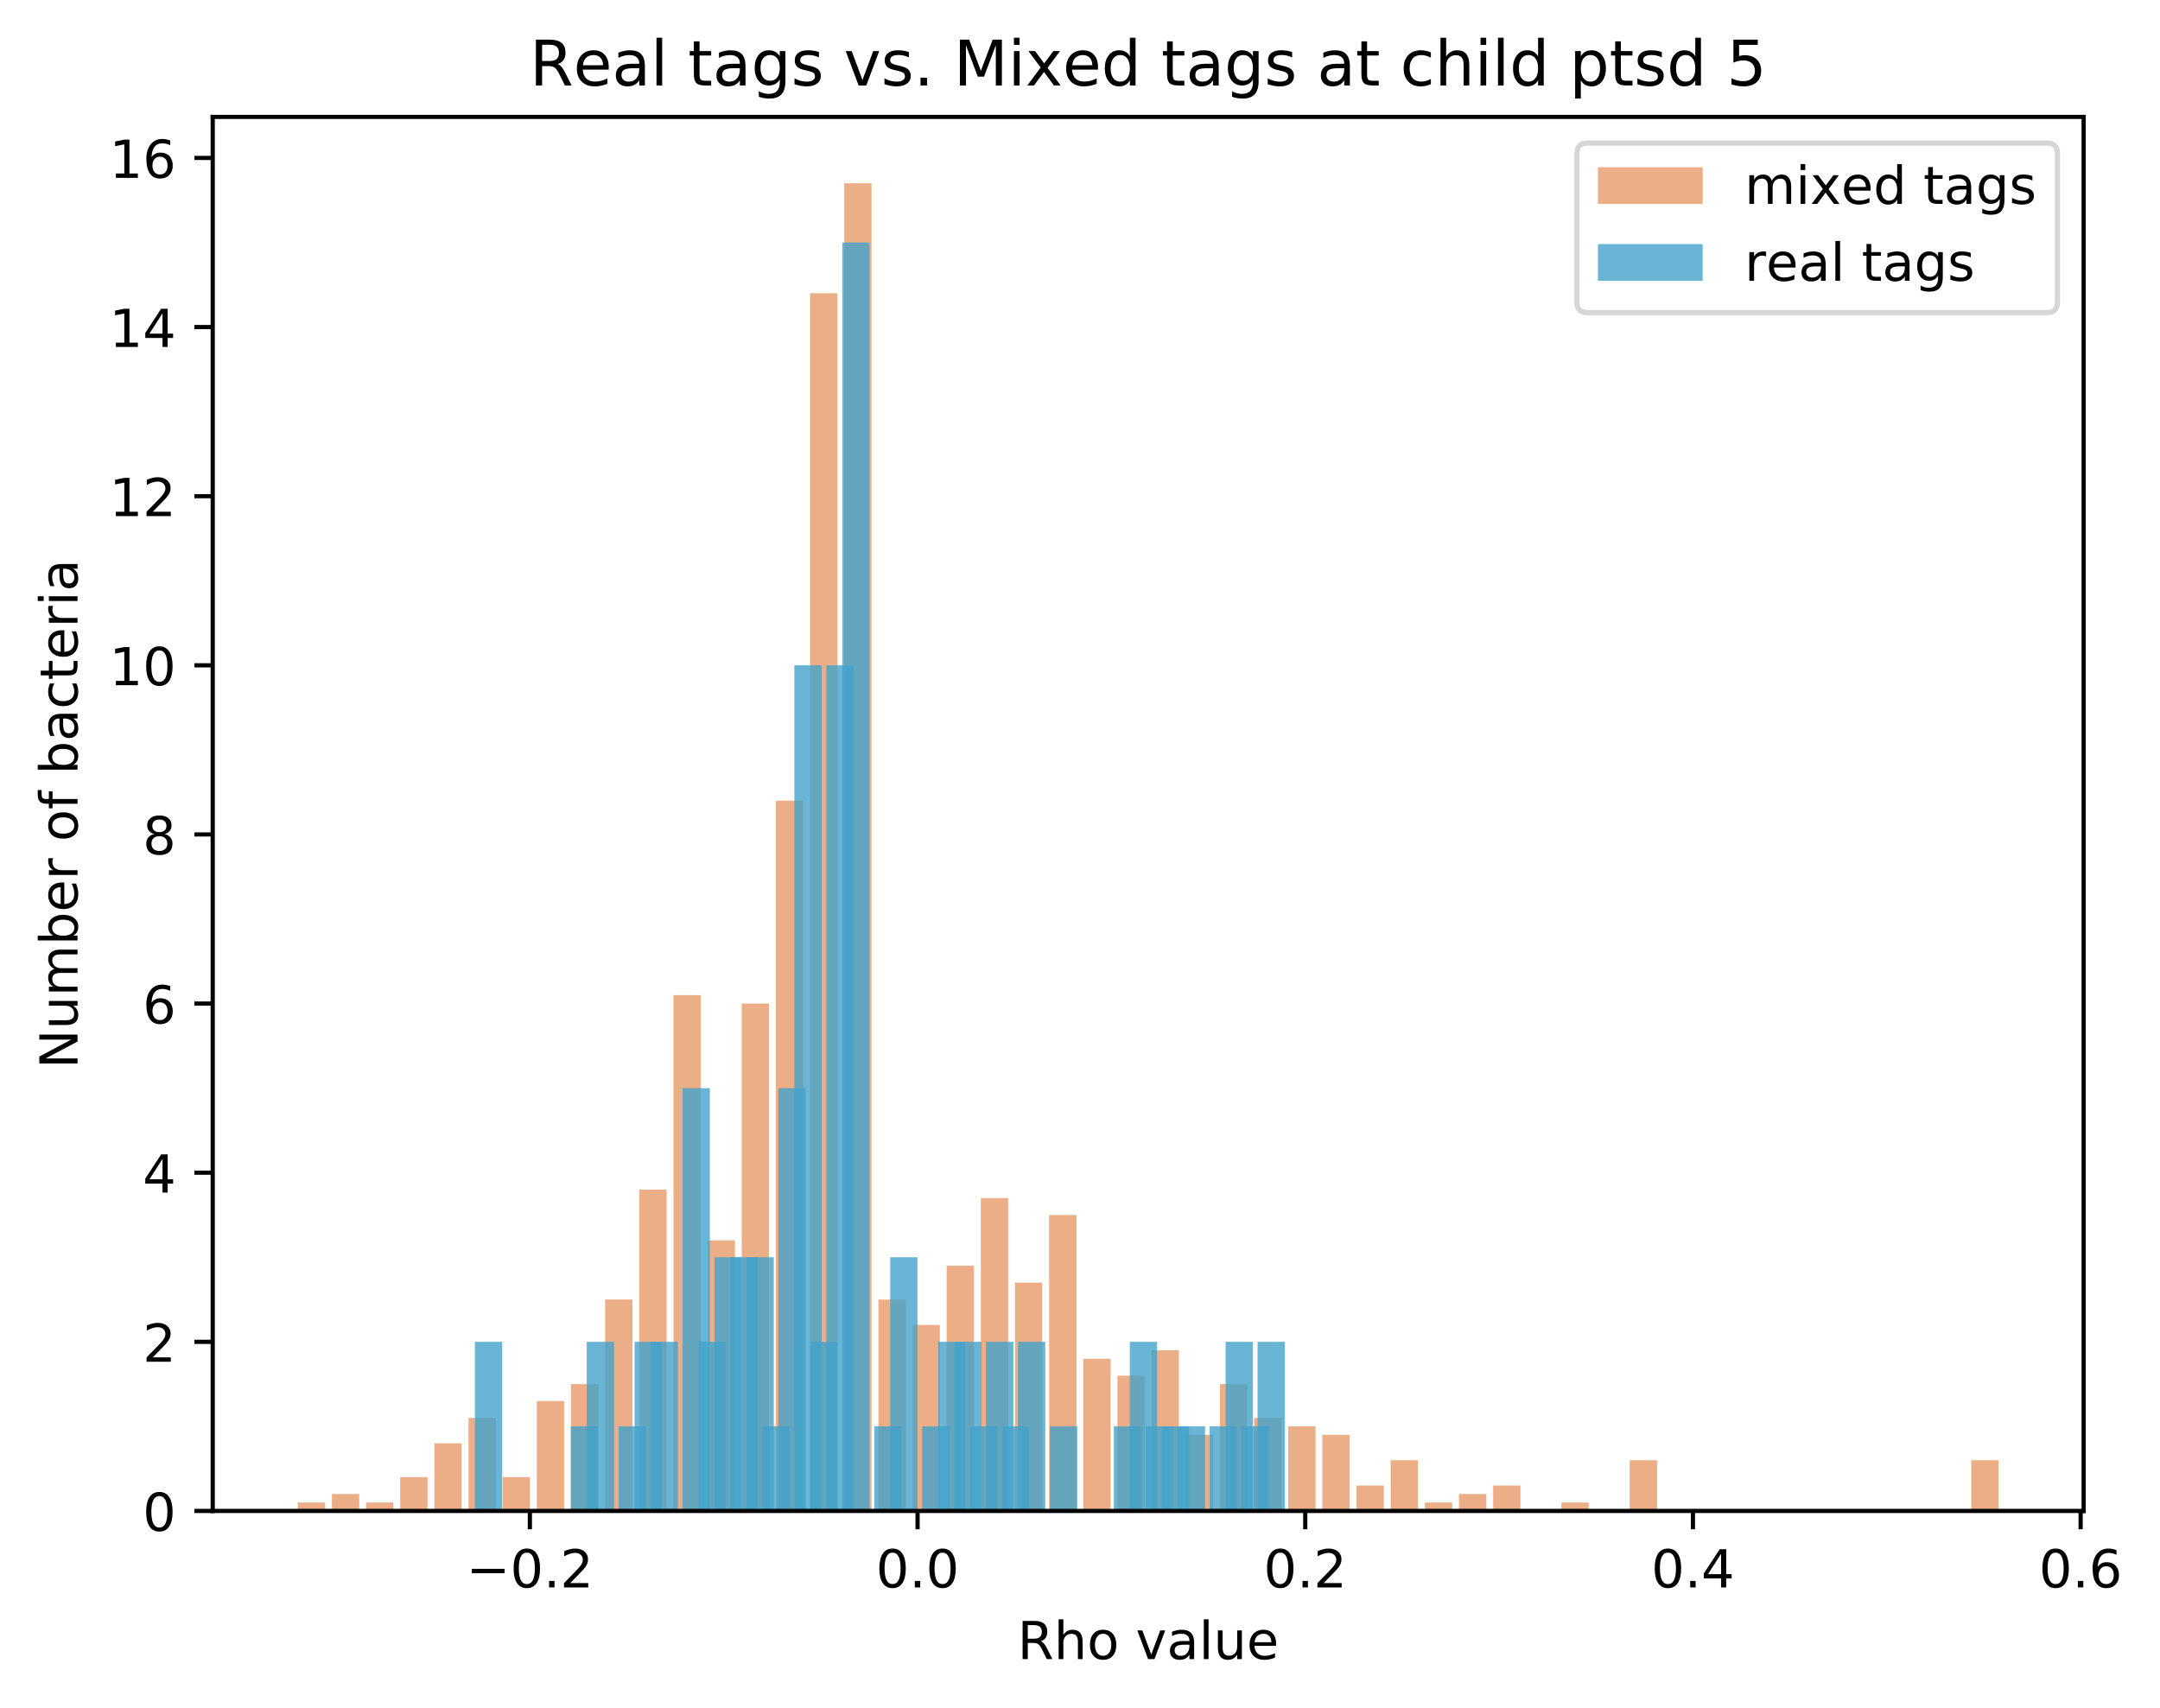 <?xml version="1.0" encoding="utf-8" standalone="no"?>
<!DOCTYPE svg PUBLIC "-//W3C//DTD SVG 1.1//EN"
  "http://www.w3.org/Graphics/SVG/1.1/DTD/svg11.dtd">
<!-- Created with matplotlib (https://matplotlib.org/) -->
<svg height="325.986pt" version="1.1" viewBox="0 0 412.298 325.986" width="412.298pt" xmlns="http://www.w3.org/2000/svg" xmlns:xlink="http://www.w3.org/1999/xlink">
 <defs>
  <style type="text/css">
*{stroke-linecap:butt;stroke-linejoin:round;}
  </style>
 </defs>
 <g id="figure_1">
  <g id="patch_1">
   <path d="M 0 325.986 
L 412.298 325.986 
L 412.298 0 
L 0 0 
z
" style="fill:#ffffff;"/>
  </g>
  <g id="axes_1">
   <g id="patch_2">
    <path d="M 40.603 288.43 
L 397.723 288.43 
L 397.723 22.318 
L 40.603 22.318 
z
" style="fill:#ffffff;"/>
   </g>
   <g id="patch_3">
    <path clip-path="url(#p64f3943e69)" d="M 56.836 288.43 
L 62.051 288.43 
L 62.051 286.816 
L 56.836 286.816 
z
" style="fill:#d95f0e;opacity:0.5;"/>
   </g>
   <g id="patch_4">
    <path clip-path="url(#p64f3943e69)" d="M 63.355 288.43 
L 68.57 288.43 
L 68.57 285.202 
L 63.355 285.202 
z
" style="fill:#d95f0e;opacity:0.5;"/>
   </g>
   <g id="patch_5">
    <path clip-path="url(#p64f3943e69)" d="M 69.874 288.43 
L 75.09 288.43 
L 75.09 286.816 
L 69.874 286.816 
z
" style="fill:#d95f0e;opacity:0.5;"/>
   </g>
   <g id="patch_6">
    <path clip-path="url(#p64f3943e69)" d="M 76.393 288.43 
L 81.609 288.43 
L 81.609 281.973 
L 76.393 281.973 
z
" style="fill:#d95f0e;opacity:0.5;"/>
   </g>
   <g id="patch_7">
    <path clip-path="url(#p64f3943e69)" d="M 82.913 288.43 
L 88.128 288.43 
L 88.128 275.516 
L 82.913 275.516 
z
" style="fill:#d95f0e;opacity:0.5;"/>
   </g>
   <g id="patch_8">
    <path clip-path="url(#p64f3943e69)" d="M 89.432 288.43 
L 94.647 288.43 
L 94.647 270.673 
L 89.432 270.673 
z
" style="fill:#d95f0e;opacity:0.5;"/>
   </g>
   <g id="patch_9">
    <path clip-path="url(#p64f3943e69)" d="M 95.951 288.43 
L 101.166 288.43 
L 101.166 281.973 
L 95.951 281.973 
z
" style="fill:#d95f0e;opacity:0.5;"/>
   </g>
   <g id="patch_10">
    <path clip-path="url(#p64f3943e69)" d="M 102.47 288.43 
L 107.685 288.43 
L 107.685 267.445 
L 102.47 267.445 
z
" style="fill:#d95f0e;opacity:0.5;"/>
   </g>
   <g id="patch_11">
    <path clip-path="url(#p64f3943e69)" d="M 108.989 288.43 
L 114.205 288.43 
L 114.205 264.216 
L 108.989 264.216 
z
" style="fill:#d95f0e;opacity:0.5;"/>
   </g>
   <g id="patch_12">
    <path clip-path="url(#p64f3943e69)" d="M 115.508 288.43 
L 120.724 288.43 
L 120.724 248.073 
L 115.508 248.073 
z
" style="fill:#d95f0e;opacity:0.5;"/>
   </g>
   <g id="patch_13">
    <path clip-path="url(#p64f3943e69)" d="M 122.028 288.43 
L 127.243 288.43 
L 127.243 227.088 
L 122.028 227.088 
z
" style="fill:#d95f0e;opacity:0.5;"/>
   </g>
   <g id="patch_14">
    <path clip-path="url(#p64f3943e69)" d="M 128.547 288.43 
L 133.762 288.43 
L 133.762 189.96 
L 128.547 189.96 
z
" style="fill:#d95f0e;opacity:0.5;"/>
   </g>
   <g id="patch_15">
    <path clip-path="url(#p64f3943e69)" d="M 135.066 288.43 
L 140.281 288.43 
L 140.281 236.774 
L 135.066 236.774 
z
" style="fill:#d95f0e;opacity:0.5;"/>
   </g>
   <g id="patch_16">
    <path clip-path="url(#p64f3943e69)" d="M 141.585 288.43 
L 146.8 288.43 
L 146.8 191.574 
L 141.585 191.574 
z
" style="fill:#d95f0e;opacity:0.5;"/>
   </g>
   <g id="patch_17">
    <path clip-path="url(#p64f3943e69)" d="M 148.104 288.43 
L 153.32 288.43 
L 153.32 152.832 
L 148.104 152.832 
z
" style="fill:#d95f0e;opacity:0.5;"/>
   </g>
   <g id="patch_18">
    <path clip-path="url(#p64f3943e69)" d="M 154.623 288.43 
L 159.839 288.43 
L 159.839 55.976 
L 154.623 55.976 
z
" style="fill:#d95f0e;opacity:0.5;"/>
   </g>
   <g id="patch_19">
    <path clip-path="url(#p64f3943e69)" d="M 161.143 288.43 
L 166.358 288.43 
L 166.358 34.99 
L 161.143 34.99 
z
" style="fill:#d95f0e;opacity:0.5;"/>
   </g>
   <g id="patch_20">
    <path clip-path="url(#p64f3943e69)" d="M 167.662 288.43 
L 172.877 288.43 
L 172.877 248.073 
L 167.662 248.073 
z
" style="fill:#d95f0e;opacity:0.5;"/>
   </g>
   <g id="patch_21">
    <path clip-path="url(#p64f3943e69)" d="M 174.181 288.43 
L 179.396 288.43 
L 179.396 252.916 
L 174.181 252.916 
z
" style="fill:#d95f0e;opacity:0.5;"/>
   </g>
   <g id="patch_22">
    <path clip-path="url(#p64f3943e69)" d="M 180.7 288.43 
L 185.915 288.43 
L 185.915 241.616 
L 180.7 241.616 
z
" style="fill:#d95f0e;opacity:0.5;"/>
   </g>
   <g id="patch_23">
    <path clip-path="url(#p64f3943e69)" d="M 187.219 288.43 
L 192.435 288.43 
L 192.435 228.702 
L 187.219 228.702 
z
" style="fill:#d95f0e;opacity:0.5;"/>
   </g>
   <g id="patch_24">
    <path clip-path="url(#p64f3943e69)" d="M 193.738 288.43 
L 198.954 288.43 
L 198.954 244.845 
L 193.738 244.845 
z
" style="fill:#d95f0e;opacity:0.5;"/>
   </g>
   <g id="patch_25">
    <path clip-path="url(#p64f3943e69)" d="M 200.258 288.43 
L 205.473 288.43 
L 205.473 231.931 
L 200.258 231.931 
z
" style="fill:#d95f0e;opacity:0.5;"/>
   </g>
   <g id="patch_26">
    <path clip-path="url(#p64f3943e69)" d="M 206.777 288.43 
L 211.992 288.43 
L 211.992 259.373 
L 206.777 259.373 
z
" style="fill:#d95f0e;opacity:0.5;"/>
   </g>
   <g id="patch_27">
    <path clip-path="url(#p64f3943e69)" d="M 213.296 288.43 
L 218.511 288.43 
L 218.511 262.602 
L 213.296 262.602 
z
" style="fill:#d95f0e;opacity:0.5;"/>
   </g>
   <g id="patch_28">
    <path clip-path="url(#p64f3943e69)" d="M 219.815 288.43 
L 225.03 288.43 
L 225.03 257.759 
L 219.815 257.759 
z
" style="fill:#d95f0e;opacity:0.5;"/>
   </g>
   <g id="patch_29">
    <path clip-path="url(#p64f3943e69)" d="M 226.334 288.43 
L 231.55 288.43 
L 231.55 273.902 
L 226.334 273.902 
z
" style="fill:#d95f0e;opacity:0.5;"/>
   </g>
   <g id="patch_30">
    <path clip-path="url(#p64f3943e69)" d="M 232.853 288.43 
L 238.069 288.43 
L 238.069 264.216 
L 232.853 264.216 
z
" style="fill:#d95f0e;opacity:0.5;"/>
   </g>
   <g id="patch_31">
    <path clip-path="url(#p64f3943e69)" d="M 239.373 288.43 
L 244.588 288.43 
L 244.588 270.673 
L 239.373 270.673 
z
" style="fill:#d95f0e;opacity:0.5;"/>
   </g>
   <g id="patch_32">
    <path clip-path="url(#p64f3943e69)" d="M 245.892 288.43 
L 251.107 288.43 
L 251.107 272.287 
L 245.892 272.287 
z
" style="fill:#d95f0e;opacity:0.5;"/>
   </g>
   <g id="patch_33">
    <path clip-path="url(#p64f3943e69)" d="M 252.411 288.43 
L 257.626 288.43 
L 257.626 273.902 
L 252.411 273.902 
z
" style="fill:#d95f0e;opacity:0.5;"/>
   </g>
   <g id="patch_34">
    <path clip-path="url(#p64f3943e69)" d="M 258.93 288.43 
L 264.145 288.43 
L 264.145 283.587 
L 258.93 283.587 
z
" style="fill:#d95f0e;opacity:0.5;"/>
   </g>
   <g id="patch_35">
    <path clip-path="url(#p64f3943e69)" d="M 265.449 288.43 
L 270.665 288.43 
L 270.665 278.745 
L 265.449 278.745 
z
" style="fill:#d95f0e;opacity:0.5;"/>
   </g>
   <g id="patch_36">
    <path clip-path="url(#p64f3943e69)" d="M 271.968 288.43 
L 277.184 288.43 
L 277.184 286.816 
L 271.968 286.816 
z
" style="fill:#d95f0e;opacity:0.5;"/>
   </g>
   <g id="patch_37">
    <path clip-path="url(#p64f3943e69)" d="M 278.488 288.43 
L 283.703 288.43 
L 283.703 285.202 
L 278.488 285.202 
z
" style="fill:#d95f0e;opacity:0.5;"/>
   </g>
   <g id="patch_38">
    <path clip-path="url(#p64f3943e69)" d="M 285.007 288.43 
L 290.222 288.43 
L 290.222 283.587 
L 285.007 283.587 
z
" style="fill:#d95f0e;opacity:0.5;"/>
   </g>
   <g id="patch_39">
    <path clip-path="url(#p64f3943e69)" d="M 291.526 288.43 
L 296.741 288.43 
L 296.741 288.43 
L 291.526 288.43 
z
" style="fill:#d95f0e;opacity:0.5;"/>
   </g>
   <g id="patch_40">
    <path clip-path="url(#p64f3943e69)" d="M 298.045 288.43 
L 303.26 288.43 
L 303.26 286.816 
L 298.045 286.816 
z
" style="fill:#d95f0e;opacity:0.5;"/>
   </g>
   <g id="patch_41">
    <path clip-path="url(#p64f3943e69)" d="M 304.564 288.43 
L 309.78 288.43 
L 309.78 288.43 
L 304.564 288.43 
z
" style="fill:#d95f0e;opacity:0.5;"/>
   </g>
   <g id="patch_42">
    <path clip-path="url(#p64f3943e69)" d="M 311.083 288.43 
L 316.299 288.43 
L 316.299 278.745 
L 311.083 278.745 
z
" style="fill:#d95f0e;opacity:0.5;"/>
   </g>
   <g id="patch_43">
    <path clip-path="url(#p64f3943e69)" d="M 317.603 288.43 
L 322.818 288.43 
L 322.818 288.43 
L 317.603 288.43 
z
" style="fill:#d95f0e;opacity:0.5;"/>
   </g>
   <g id="patch_44">
    <path clip-path="url(#p64f3943e69)" d="M 324.122 288.43 
L 329.337 288.43 
L 329.337 288.43 
L 324.122 288.43 
z
" style="fill:#d95f0e;opacity:0.5;"/>
   </g>
   <g id="patch_45">
    <path clip-path="url(#p64f3943e69)" d="M 330.641 288.43 
L 335.856 288.43 
L 335.856 288.43 
L 330.641 288.43 
z
" style="fill:#d95f0e;opacity:0.5;"/>
   </g>
   <g id="patch_46">
    <path clip-path="url(#p64f3943e69)" d="M 337.16 288.43 
L 342.375 288.43 
L 342.375 288.43 
L 337.16 288.43 
z
" style="fill:#d95f0e;opacity:0.5;"/>
   </g>
   <g id="patch_47">
    <path clip-path="url(#p64f3943e69)" d="M 343.679 288.43 
L 348.895 288.43 
L 348.895 288.43 
L 343.679 288.43 
z
" style="fill:#d95f0e;opacity:0.5;"/>
   </g>
   <g id="patch_48">
    <path clip-path="url(#p64f3943e69)" d="M 350.198 288.43 
L 355.414 288.43 
L 355.414 288.43 
L 350.198 288.43 
z
" style="fill:#d95f0e;opacity:0.5;"/>
   </g>
   <g id="patch_49">
    <path clip-path="url(#p64f3943e69)" d="M 356.718 288.43 
L 361.933 288.43 
L 361.933 288.43 
L 356.718 288.43 
z
" style="fill:#d95f0e;opacity:0.5;"/>
   </g>
   <g id="patch_50">
    <path clip-path="url(#p64f3943e69)" d="M 363.237 288.43 
L 368.452 288.43 
L 368.452 288.43 
L 363.237 288.43 
z
" style="fill:#d95f0e;opacity:0.5;"/>
   </g>
   <g id="patch_51">
    <path clip-path="url(#p64f3943e69)" d="M 369.756 288.43 
L 374.971 288.43 
L 374.971 288.43 
L 369.756 288.43 
z
" style="fill:#d95f0e;opacity:0.5;"/>
   </g>
   <g id="patch_52">
    <path clip-path="url(#p64f3943e69)" d="M 376.275 288.43 
L 381.49 288.43 
L 381.49 278.745 
L 376.275 278.745 
z
" style="fill:#d95f0e;opacity:0.5;"/>
   </g>
   <g id="patch_53">
    <path clip-path="url(#p64f3943e69)" d="M 90.65 288.43 
L 95.865 288.43 
L 95.865 256.145 
L 90.65 256.145 
z
" style="fill:#43a2ca;opacity:0.8;"/>
   </g>
   <g id="patch_54">
    <path clip-path="url(#p64f3943e69)" d="M 93.699 288.43 
L 98.914 288.43 
L 98.914 288.43 
L 93.699 288.43 
z
" style="fill:#43a2ca;opacity:0.8;"/>
   </g>
   <g id="patch_55">
    <path clip-path="url(#p64f3943e69)" d="M 96.748 288.43 
L 101.963 288.43 
L 101.963 288.43 
L 96.748 288.43 
z
" style="fill:#43a2ca;opacity:0.8;"/>
   </g>
   <g id="patch_56">
    <path clip-path="url(#p64f3943e69)" d="M 99.796 288.43 
L 105.012 288.43 
L 105.012 288.43 
L 99.796 288.43 
z
" style="fill:#43a2ca;opacity:0.8;"/>
   </g>
   <g id="patch_57">
    <path clip-path="url(#p64f3943e69)" d="M 102.845 288.43 
L 108.061 288.43 
L 108.061 288.43 
L 102.845 288.43 
z
" style="fill:#43a2ca;opacity:0.8;"/>
   </g>
   <g id="patch_58">
    <path clip-path="url(#p64f3943e69)" d="M 105.894 288.43 
L 111.109 288.43 
L 111.109 288.43 
L 105.894 288.43 
z
" style="fill:#43a2ca;opacity:0.8;"/>
   </g>
   <g id="patch_59">
    <path clip-path="url(#p64f3943e69)" d="M 108.943 288.43 
L 114.158 288.43 
L 114.158 272.287 
L 108.943 272.287 
z
" style="fill:#43a2ca;opacity:0.8;"/>
   </g>
   <g id="patch_60">
    <path clip-path="url(#p64f3943e69)" d="M 111.992 288.43 
L 117.207 288.43 
L 117.207 256.145 
L 111.992 256.145 
z
" style="fill:#43a2ca;opacity:0.8;"/>
   </g>
   <g id="patch_61">
    <path clip-path="url(#p64f3943e69)" d="M 115.041 288.43 
L 120.256 288.43 
L 120.256 288.43 
L 115.041 288.43 
z
" style="fill:#43a2ca;opacity:0.8;"/>
   </g>
   <g id="patch_62">
    <path clip-path="url(#p64f3943e69)" d="M 118.089 288.43 
L 123.305 288.43 
L 123.305 272.287 
L 118.089 272.287 
z
" style="fill:#43a2ca;opacity:0.8;"/>
   </g>
   <g id="patch_63">
    <path clip-path="url(#p64f3943e69)" d="M 121.138 288.43 
L 126.353 288.43 
L 126.353 256.145 
L 121.138 256.145 
z
" style="fill:#43a2ca;opacity:0.8;"/>
   </g>
   <g id="patch_64">
    <path clip-path="url(#p64f3943e69)" d="M 124.187 288.43 
L 129.402 288.43 
L 129.402 256.145 
L 124.187 256.145 
z
" style="fill:#43a2ca;opacity:0.8;"/>
   </g>
   <g id="patch_65">
    <path clip-path="url(#p64f3943e69)" d="M 127.236 288.43 
L 132.451 288.43 
L 132.451 288.43 
L 127.236 288.43 
z
" style="fill:#43a2ca;opacity:0.8;"/>
   </g>
   <g id="patch_66">
    <path clip-path="url(#p64f3943e69)" d="M 130.285 288.43 
L 135.5 288.43 
L 135.5 207.717 
L 130.285 207.717 
z
" style="fill:#43a2ca;opacity:0.8;"/>
   </g>
   <g id="patch_67">
    <path clip-path="url(#p64f3943e69)" d="M 133.333 288.43 
L 138.549 288.43 
L 138.549 256.145 
L 133.333 256.145 
z
" style="fill:#43a2ca;opacity:0.8;"/>
   </g>
   <g id="patch_68">
    <path clip-path="url(#p64f3943e69)" d="M 136.382 288.43 
L 141.598 288.43 
L 141.598 240.002 
L 136.382 240.002 
z
" style="fill:#43a2ca;opacity:0.8;"/>
   </g>
   <g id="patch_69">
    <path clip-path="url(#p64f3943e69)" d="M 139.431 288.43 
L 144.646 288.43 
L 144.646 240.002 
L 139.431 240.002 
z
" style="fill:#43a2ca;opacity:0.8;"/>
   </g>
   <g id="patch_70">
    <path clip-path="url(#p64f3943e69)" d="M 142.48 288.43 
L 147.695 288.43 
L 147.695 240.002 
L 142.48 240.002 
z
" style="fill:#43a2ca;opacity:0.8;"/>
   </g>
   <g id="patch_71">
    <path clip-path="url(#p64f3943e69)" d="M 145.529 288.43 
L 150.744 288.43 
L 150.744 272.287 
L 145.529 272.287 
z
" style="fill:#43a2ca;opacity:0.8;"/>
   </g>
   <g id="patch_72">
    <path clip-path="url(#p64f3943e69)" d="M 148.577 288.43 
L 153.793 288.43 
L 153.793 207.717 
L 148.577 207.717 
z
" style="fill:#43a2ca;opacity:0.8;"/>
   </g>
   <g id="patch_73">
    <path clip-path="url(#p64f3943e69)" d="M 151.626 288.43 
L 156.842 288.43 
L 156.842 127.003 
L 151.626 127.003 
z
" style="fill:#43a2ca;opacity:0.8;"/>
   </g>
   <g id="patch_74">
    <path clip-path="url(#p64f3943e69)" d="M 154.675 288.43 
L 159.89 288.43 
L 159.89 256.145 
L 154.675 256.145 
z
" style="fill:#43a2ca;opacity:0.8;"/>
   </g>
   <g id="patch_75">
    <path clip-path="url(#p64f3943e69)" d="M 157.724 288.43 
L 162.939 288.43 
L 162.939 127.003 
L 157.724 127.003 
z
" style="fill:#43a2ca;opacity:0.8;"/>
   </g>
   <g id="patch_76">
    <path clip-path="url(#p64f3943e69)" d="M 160.773 288.43 
L 165.988 288.43 
L 165.988 46.29 
L 160.773 46.29 
z
" style="fill:#43a2ca;opacity:0.8;"/>
   </g>
   <g id="patch_77">
    <path clip-path="url(#p64f3943e69)" d="M 163.822 288.43 
L 169.037 288.43 
L 169.037 288.43 
L 163.822 288.43 
z
" style="fill:#43a2ca;opacity:0.8;"/>
   </g>
   <g id="patch_78">
    <path clip-path="url(#p64f3943e69)" d="M 166.87 288.43 
L 172.086 288.43 
L 172.086 272.287 
L 166.87 272.287 
z
" style="fill:#43a2ca;opacity:0.8;"/>
   </g>
   <g id="patch_79">
    <path clip-path="url(#p64f3943e69)" d="M 169.919 288.43 
L 175.134 288.43 
L 175.134 240.002 
L 169.919 240.002 
z
" style="fill:#43a2ca;opacity:0.8;"/>
   </g>
   <g id="patch_80">
    <path clip-path="url(#p64f3943e69)" d="M 172.968 288.43 
L 178.183 288.43 
L 178.183 288.43 
L 172.968 288.43 
z
" style="fill:#43a2ca;opacity:0.8;"/>
   </g>
   <g id="patch_81">
    <path clip-path="url(#p64f3943e69)" d="M 176.017 288.43 
L 181.232 288.43 
L 181.232 272.287 
L 176.017 272.287 
z
" style="fill:#43a2ca;opacity:0.8;"/>
   </g>
   <g id="patch_82">
    <path clip-path="url(#p64f3943e69)" d="M 179.066 288.43 
L 184.281 288.43 
L 184.281 256.145 
L 179.066 256.145 
z
" style="fill:#43a2ca;opacity:0.8;"/>
   </g>
   <g id="patch_83">
    <path clip-path="url(#p64f3943e69)" d="M 182.114 288.43 
L 187.33 288.43 
L 187.33 256.145 
L 182.114 256.145 
z
" style="fill:#43a2ca;opacity:0.8;"/>
   </g>
   <g id="patch_84">
    <path clip-path="url(#p64f3943e69)" d="M 185.163 288.43 
L 190.379 288.43 
L 190.379 272.287 
L 185.163 272.287 
z
" style="fill:#43a2ca;opacity:0.8;"/>
   </g>
   <g id="patch_85">
    <path clip-path="url(#p64f3943e69)" d="M 188.212 288.43 
L 193.427 288.43 
L 193.427 256.145 
L 188.212 256.145 
z
" style="fill:#43a2ca;opacity:0.8;"/>
   </g>
   <g id="patch_86">
    <path clip-path="url(#p64f3943e69)" d="M 191.261 288.43 
L 196.476 288.43 
L 196.476 272.287 
L 191.261 272.287 
z
" style="fill:#43a2ca;opacity:0.8;"/>
   </g>
   <g id="patch_87">
    <path clip-path="url(#p64f3943e69)" d="M 194.31 288.43 
L 199.525 288.43 
L 199.525 256.145 
L 194.31 256.145 
z
" style="fill:#43a2ca;opacity:0.8;"/>
   </g>
   <g id="patch_88">
    <path clip-path="url(#p64f3943e69)" d="M 197.358 288.43 
L 202.574 288.43 
L 202.574 288.43 
L 197.358 288.43 
z
" style="fill:#43a2ca;opacity:0.8;"/>
   </g>
   <g id="patch_89">
    <path clip-path="url(#p64f3943e69)" d="M 200.407 288.43 
L 205.623 288.43 
L 205.623 272.287 
L 200.407 272.287 
z
" style="fill:#43a2ca;opacity:0.8;"/>
   </g>
   <g id="patch_90">
    <path clip-path="url(#p64f3943e69)" d="M 203.456 288.43 
L 208.671 288.43 
L 208.671 288.43 
L 203.456 288.43 
z
" style="fill:#43a2ca;opacity:0.8;"/>
   </g>
   <g id="patch_91">
    <path clip-path="url(#p64f3943e69)" d="M 206.505 288.43 
L 211.72 288.43 
L 211.72 288.43 
L 206.505 288.43 
z
" style="fill:#43a2ca;opacity:0.8;"/>
   </g>
   <g id="patch_92">
    <path clip-path="url(#p64f3943e69)" d="M 209.554 288.43 
L 214.769 288.43 
L 214.769 288.43 
L 209.554 288.43 
z
" style="fill:#43a2ca;opacity:0.8;"/>
   </g>
   <g id="patch_93">
    <path clip-path="url(#p64f3943e69)" d="M 212.603 288.43 
L 217.818 288.43 
L 217.818 272.287 
L 212.603 272.287 
z
" style="fill:#43a2ca;opacity:0.8;"/>
   </g>
   <g id="patch_94">
    <path clip-path="url(#p64f3943e69)" d="M 215.651 288.43 
L 220.867 288.43 
L 220.867 256.145 
L 215.651 256.145 
z
" style="fill:#43a2ca;opacity:0.8;"/>
   </g>
   <g id="patch_95">
    <path clip-path="url(#p64f3943e69)" d="M 218.7 288.43 
L 223.915 288.43 
L 223.915 272.287 
L 218.7 272.287 
z
" style="fill:#43a2ca;opacity:0.8;"/>
   </g>
   <g id="patch_96">
    <path clip-path="url(#p64f3943e69)" d="M 221.749 288.43 
L 226.964 288.43 
L 226.964 272.287 
L 221.749 272.287 
z
" style="fill:#43a2ca;opacity:0.8;"/>
   </g>
   <g id="patch_97">
    <path clip-path="url(#p64f3943e69)" d="M 224.798 288.43 
L 230.013 288.43 
L 230.013 272.287 
L 224.798 272.287 
z
" style="fill:#43a2ca;opacity:0.8;"/>
   </g>
   <g id="patch_98">
    <path clip-path="url(#p64f3943e69)" d="M 227.847 288.43 
L 233.062 288.43 
L 233.062 288.43 
L 227.847 288.43 
z
" style="fill:#43a2ca;opacity:0.8;"/>
   </g>
   <g id="patch_99">
    <path clip-path="url(#p64f3943e69)" d="M 230.895 288.43 
L 236.111 288.43 
L 236.111 272.287 
L 230.895 272.287 
z
" style="fill:#43a2ca;opacity:0.8;"/>
   </g>
   <g id="patch_100">
    <path clip-path="url(#p64f3943e69)" d="M 233.944 288.43 
L 239.16 288.43 
L 239.16 256.145 
L 233.944 256.145 
z
" style="fill:#43a2ca;opacity:0.8;"/>
   </g>
   <g id="patch_101">
    <path clip-path="url(#p64f3943e69)" d="M 236.993 288.43 
L 242.208 288.43 
L 242.208 272.287 
L 236.993 272.287 
z
" style="fill:#43a2ca;opacity:0.8;"/>
   </g>
   <g id="patch_102">
    <path clip-path="url(#p64f3943e69)" d="M 240.042 288.43 
L 245.257 288.43 
L 245.257 256.145 
L 240.042 256.145 
z
" style="fill:#43a2ca;opacity:0.8;"/>
   </g>
   <g id="matplotlib.axis_1">
    <g id="xtick_1">
     <g id="line2d_1">
      <defs>
       <path d="M 0 0 
L 0 3.5 
" id="m6291adc296" style="stroke:#000000;stroke-width:0.8;"/>
      </defs>
      <g>
       <use style="stroke:#000000;stroke-width:0.8;" x="101.143" xlink:href="#m6291adc296" y="288.43"/>
      </g>
     </g>
     <g id="text_1">
      <!-- −0.2 -->
      <defs>
       <path d="M 10.594 35.5 
L 73.188 35.5 
L 73.188 27.203 
L 10.594 27.203 
z
" id="DejaVuSans-8722"/>
       <path d="M 31.781 66.406 
Q 24.172 66.406 20.328 58.906 
Q 16.5 51.422 16.5 36.375 
Q 16.5 21.391 20.328 13.891 
Q 24.172 6.391 31.781 6.391 
Q 39.453 6.391 43.281 13.891 
Q 47.125 21.391 47.125 36.375 
Q 47.125 51.422 43.281 58.906 
Q 39.453 66.406 31.781 66.406 
z
M 31.781 74.219 
Q 44.047 74.219 50.516 64.516 
Q 56.984 54.828 56.984 36.375 
Q 56.984 17.969 50.516 8.266 
Q 44.047 -1.422 31.781 -1.422 
Q 19.531 -1.422 13.062 8.266 
Q 6.594 17.969 6.594 36.375 
Q 6.594 54.828 13.062 64.516 
Q 19.531 74.219 31.781 74.219 
z
" id="DejaVuSans-48"/>
       <path d="M 10.688 12.406 
L 21 12.406 
L 21 0 
L 10.688 0 
z
" id="DejaVuSans-46"/>
       <path d="M 19.188 8.297 
L 53.609 8.297 
L 53.609 0 
L 7.328 0 
L 7.328 8.297 
Q 12.938 14.109 22.625 23.891 
Q 32.328 33.688 34.812 36.531 
Q 39.547 41.844 41.422 45.531 
Q 43.312 49.219 43.312 52.781 
Q 43.312 58.594 39.234 62.25 
Q 35.156 65.922 28.609 65.922 
Q 23.969 65.922 18.812 64.312 
Q 13.672 62.703 7.812 59.422 
L 7.812 69.391 
Q 13.766 71.781 18.938 73 
Q 24.125 74.219 28.422 74.219 
Q 39.75 74.219 46.484 68.547 
Q 53.219 62.891 53.219 53.422 
Q 53.219 48.922 51.531 44.891 
Q 49.859 40.875 45.406 35.406 
Q 44.188 33.984 37.641 27.219 
Q 31.109 20.453 19.188 8.297 
z
" id="DejaVuSans-50"/>
      </defs>
      <g transform="translate(89.002 303.029)scale(0.1 -0.1)">
       <use xlink:href="#DejaVuSans-8722"/>
       <use x="83.789" xlink:href="#DejaVuSans-48"/>
       <use x="147.412" xlink:href="#DejaVuSans-46"/>
       <use x="179.199" xlink:href="#DejaVuSans-50"/>
      </g>
     </g>
    </g>
    <g id="xtick_2">
     <g id="line2d_2">
      <g>
       <use style="stroke:#000000;stroke-width:0.8;" x="175.144" xlink:href="#m6291adc296" y="288.43"/>
      </g>
     </g>
     <g id="text_2">
      <!-- 0.0 -->
      <g transform="translate(167.193 303.029)scale(0.1 -0.1)">
       <use xlink:href="#DejaVuSans-48"/>
       <use x="63.623" xlink:href="#DejaVuSans-46"/>
       <use x="95.41" xlink:href="#DejaVuSans-48"/>
      </g>
     </g>
    </g>
    <g id="xtick_3">
     <g id="line2d_3">
      <g>
       <use style="stroke:#000000;stroke-width:0.8;" x="249.145" xlink:href="#m6291adc296" y="288.43"/>
      </g>
     </g>
     <g id="text_3">
      <!-- 0.2 -->
      <g transform="translate(241.193 303.029)scale(0.1 -0.1)">
       <use xlink:href="#DejaVuSans-48"/>
       <use x="63.623" xlink:href="#DejaVuSans-46"/>
       <use x="95.41" xlink:href="#DejaVuSans-50"/>
      </g>
     </g>
    </g>
    <g id="xtick_4">
     <g id="line2d_4">
      <g>
       <use style="stroke:#000000;stroke-width:0.8;" x="323.146" xlink:href="#m6291adc296" y="288.43"/>
      </g>
     </g>
     <g id="text_4">
      <!-- 0.4 -->
      <defs>
       <path d="M 37.797 64.312 
L 12.891 25.391 
L 37.797 25.391 
z
M 35.203 72.906 
L 47.609 72.906 
L 47.609 25.391 
L 58.016 25.391 
L 58.016 17.188 
L 47.609 17.188 
L 47.609 0 
L 37.797 0 
L 37.797 17.188 
L 4.891 17.188 
L 4.891 26.703 
z
" id="DejaVuSans-52"/>
      </defs>
      <g transform="translate(315.194 303.029)scale(0.1 -0.1)">
       <use xlink:href="#DejaVuSans-48"/>
       <use x="63.623" xlink:href="#DejaVuSans-46"/>
       <use x="95.41" xlink:href="#DejaVuSans-52"/>
      </g>
     </g>
    </g>
    <g id="xtick_5">
     <g id="line2d_5">
      <g>
       <use style="stroke:#000000;stroke-width:0.8;" x="397.147" xlink:href="#m6291adc296" y="288.43"/>
      </g>
     </g>
     <g id="text_5">
      <!-- 0.6 -->
      <defs>
       <path d="M 33.016 40.375 
Q 26.375 40.375 22.484 35.828 
Q 18.609 31.297 18.609 23.391 
Q 18.609 15.531 22.484 10.953 
Q 26.375 6.391 33.016 6.391 
Q 39.656 6.391 43.531 10.953 
Q 47.406 15.531 47.406 23.391 
Q 47.406 31.297 43.531 35.828 
Q 39.656 40.375 33.016 40.375 
z
M 52.594 71.297 
L 52.594 62.312 
Q 48.875 64.062 45.094 64.984 
Q 41.312 65.922 37.594 65.922 
Q 27.828 65.922 22.672 59.328 
Q 17.531 52.734 16.797 39.406 
Q 19.672 43.656 24.016 45.922 
Q 28.375 48.188 33.594 48.188 
Q 44.578 48.188 50.953 41.516 
Q 57.328 34.859 57.328 23.391 
Q 57.328 12.156 50.688 5.359 
Q 44.047 -1.422 33.016 -1.422 
Q 20.359 -1.422 13.672 8.266 
Q 6.984 17.969 6.984 36.375 
Q 6.984 53.656 15.188 63.938 
Q 23.391 74.219 37.203 74.219 
Q 40.922 74.219 44.703 73.484 
Q 48.484 72.75 52.594 71.297 
z
" id="DejaVuSans-54"/>
      </defs>
      <g transform="translate(389.195 303.029)scale(0.1 -0.1)">
       <use xlink:href="#DejaVuSans-48"/>
       <use x="63.623" xlink:href="#DejaVuSans-46"/>
       <use x="95.41" xlink:href="#DejaVuSans-54"/>
      </g>
     </g>
    </g>
    <g id="text_6">
     <!-- Rho value -->
     <defs>
      <path d="M 44.391 34.188 
Q 47.562 33.109 50.562 29.594 
Q 53.562 26.078 56.594 19.922 
L 66.609 0 
L 56 0 
L 46.688 18.703 
Q 43.062 26.031 39.672 28.422 
Q 36.281 30.812 30.422 30.812 
L 19.672 30.812 
L 19.672 0 
L 9.812 0 
L 9.812 72.906 
L 32.078 72.906 
Q 44.578 72.906 50.734 67.672 
Q 56.891 62.453 56.891 51.906 
Q 56.891 45.016 53.688 40.469 
Q 50.484 35.938 44.391 34.188 
z
M 19.672 64.797 
L 19.672 38.922 
L 32.078 38.922 
Q 39.203 38.922 42.844 42.219 
Q 46.484 45.516 46.484 51.906 
Q 46.484 58.297 42.844 61.547 
Q 39.203 64.797 32.078 64.797 
z
" id="DejaVuSans-82"/>
      <path d="M 54.891 33.016 
L 54.891 0 
L 45.906 0 
L 45.906 32.719 
Q 45.906 40.484 42.875 44.328 
Q 39.844 48.188 33.797 48.188 
Q 26.516 48.188 22.312 43.547 
Q 18.109 38.922 18.109 30.906 
L 18.109 0 
L 9.078 0 
L 9.078 75.984 
L 18.109 75.984 
L 18.109 46.188 
Q 21.344 51.125 25.703 53.562 
Q 30.078 56 35.797 56 
Q 45.219 56 50.047 50.172 
Q 54.891 44.344 54.891 33.016 
z
" id="DejaVuSans-104"/>
      <path d="M 30.609 48.391 
Q 23.391 48.391 19.188 42.75 
Q 14.984 37.109 14.984 27.297 
Q 14.984 17.484 19.156 11.844 
Q 23.344 6.203 30.609 6.203 
Q 37.797 6.203 41.984 11.859 
Q 46.188 17.531 46.188 27.297 
Q 46.188 37.016 41.984 42.703 
Q 37.797 48.391 30.609 48.391 
z
M 30.609 56 
Q 42.328 56 49.016 48.375 
Q 55.719 40.766 55.719 27.297 
Q 55.719 13.875 49.016 6.219 
Q 42.328 -1.422 30.609 -1.422 
Q 18.844 -1.422 12.172 6.219 
Q 5.516 13.875 5.516 27.297 
Q 5.516 40.766 12.172 48.375 
Q 18.844 56 30.609 56 
z
" id="DejaVuSans-111"/>
      <path id="DejaVuSans-32"/>
      <path d="M 2.984 54.688 
L 12.5 54.688 
L 29.594 8.797 
L 46.688 54.688 
L 56.203 54.688 
L 35.688 0 
L 23.484 0 
z
" id="DejaVuSans-118"/>
      <path d="M 34.281 27.484 
Q 23.391 27.484 19.188 25 
Q 14.984 22.516 14.984 16.5 
Q 14.984 11.719 18.141 8.906 
Q 21.297 6.109 26.703 6.109 
Q 34.188 6.109 38.703 11.406 
Q 43.219 16.703 43.219 25.484 
L 43.219 27.484 
z
M 52.203 31.203 
L 52.203 0 
L 43.219 0 
L 43.219 8.297 
Q 40.141 3.328 35.547 0.953 
Q 30.953 -1.422 24.312 -1.422 
Q 15.922 -1.422 10.953 3.297 
Q 6 8.016 6 15.922 
Q 6 25.141 12.172 29.828 
Q 18.359 34.516 30.609 34.516 
L 43.219 34.516 
L 43.219 35.406 
Q 43.219 41.609 39.141 45 
Q 35.062 48.391 27.688 48.391 
Q 23 48.391 18.547 47.266 
Q 14.109 46.141 10.016 43.891 
L 10.016 52.203 
Q 14.938 54.109 19.578 55.047 
Q 24.219 56 28.609 56 
Q 40.484 56 46.344 49.844 
Q 52.203 43.703 52.203 31.203 
z
" id="DejaVuSans-97"/>
      <path d="M 9.422 75.984 
L 18.406 75.984 
L 18.406 0 
L 9.422 0 
z
" id="DejaVuSans-108"/>
      <path d="M 8.5 21.578 
L 8.5 54.688 
L 17.484 54.688 
L 17.484 21.922 
Q 17.484 14.156 20.5 10.266 
Q 23.531 6.391 29.594 6.391 
Q 36.859 6.391 41.078 11.031 
Q 45.312 15.672 45.312 23.688 
L 45.312 54.688 
L 54.297 54.688 
L 54.297 0 
L 45.312 0 
L 45.312 8.406 
Q 42.047 3.422 37.719 1 
Q 33.406 -1.422 27.688 -1.422 
Q 18.266 -1.422 13.375 4.438 
Q 8.5 10.297 8.5 21.578 
z
M 31.109 56 
z
" id="DejaVuSans-117"/>
      <path d="M 56.203 29.594 
L 56.203 25.203 
L 14.891 25.203 
Q 15.484 15.922 20.484 11.062 
Q 25.484 6.203 34.422 6.203 
Q 39.594 6.203 44.453 7.469 
Q 49.312 8.734 54.109 11.281 
L 54.109 2.781 
Q 49.266 0.734 44.188 -0.344 
Q 39.109 -1.422 33.891 -1.422 
Q 20.797 -1.422 13.156 6.188 
Q 5.516 13.812 5.516 26.812 
Q 5.516 40.234 12.766 48.109 
Q 20.016 56 32.328 56 
Q 43.359 56 49.781 48.891 
Q 56.203 41.797 56.203 29.594 
z
M 47.219 32.234 
Q 47.125 39.594 43.094 43.984 
Q 39.062 48.391 32.422 48.391 
Q 24.906 48.391 20.391 44.141 
Q 15.875 39.891 15.188 32.172 
z
" id="DejaVuSans-101"/>
     </defs>
     <g transform="translate(194.214 316.707)scale(0.1 -0.1)">
      <use xlink:href="#DejaVuSans-82"/>
      <use x="69.482" xlink:href="#DejaVuSans-104"/>
      <use x="132.861" xlink:href="#DejaVuSans-111"/>
      <use x="194.043" xlink:href="#DejaVuSans-32"/>
      <use x="225.83" xlink:href="#DejaVuSans-118"/>
      <use x="285.01" xlink:href="#DejaVuSans-97"/>
      <use x="346.289" xlink:href="#DejaVuSans-108"/>
      <use x="374.072" xlink:href="#DejaVuSans-117"/>
      <use x="437.451" xlink:href="#DejaVuSans-101"/>
     </g>
    </g>
   </g>
   <g id="matplotlib.axis_2">
    <g id="ytick_1">
     <g id="line2d_6">
      <defs>
       <path d="M 0 0 
L -3.5 0 
" id="m6f11bc8428" style="stroke:#000000;stroke-width:0.8;"/>
      </defs>
      <g>
       <use style="stroke:#000000;stroke-width:0.8;" x="40.603" xlink:href="#m6f11bc8428" y="288.43"/>
      </g>
     </g>
     <g id="text_7">
      <!-- 0 -->
      <g transform="translate(27.241 292.229)scale(0.1 -0.1)">
       <use xlink:href="#DejaVuSans-48"/>
      </g>
     </g>
    </g>
    <g id="ytick_2">
     <g id="line2d_7">
      <g>
       <use style="stroke:#000000;stroke-width:0.8;" x="40.603" xlink:href="#m6f11bc8428" y="256.145"/>
      </g>
     </g>
     <g id="text_8">
      <!-- 2 -->
      <g transform="translate(27.241 259.944)scale(0.1 -0.1)">
       <use xlink:href="#DejaVuSans-50"/>
      </g>
     </g>
    </g>
    <g id="ytick_3">
     <g id="line2d_8">
      <g>
       <use style="stroke:#000000;stroke-width:0.8;" x="40.603" xlink:href="#m6f11bc8428" y="223.859"/>
      </g>
     </g>
     <g id="text_9">
      <!-- 4 -->
      <g transform="translate(27.241 227.659)scale(0.1 -0.1)">
       <use xlink:href="#DejaVuSans-52"/>
      </g>
     </g>
    </g>
    <g id="ytick_4">
     <g id="line2d_9">
      <g>
       <use style="stroke:#000000;stroke-width:0.8;" x="40.603" xlink:href="#m6f11bc8428" y="191.574"/>
      </g>
     </g>
     <g id="text_10">
      <!-- 6 -->
      <g transform="translate(27.241 195.373)scale(0.1 -0.1)">
       <use xlink:href="#DejaVuSans-54"/>
      </g>
     </g>
    </g>
    <g id="ytick_5">
     <g id="line2d_10">
      <g>
       <use style="stroke:#000000;stroke-width:0.8;" x="40.603" xlink:href="#m6f11bc8428" y="159.289"/>
      </g>
     </g>
     <g id="text_11">
      <!-- 8 -->
      <defs>
       <path d="M 31.781 34.625 
Q 24.75 34.625 20.719 30.859 
Q 16.703 27.094 16.703 20.516 
Q 16.703 13.922 20.719 10.156 
Q 24.75 6.391 31.781 6.391 
Q 38.812 6.391 42.859 10.172 
Q 46.922 13.969 46.922 20.516 
Q 46.922 27.094 42.891 30.859 
Q 38.875 34.625 31.781 34.625 
z
M 21.922 38.812 
Q 15.578 40.375 12.031 44.719 
Q 8.5 49.078 8.5 55.328 
Q 8.5 64.062 14.719 69.141 
Q 20.953 74.219 31.781 74.219 
Q 42.672 74.219 48.875 69.141 
Q 55.078 64.062 55.078 55.328 
Q 55.078 49.078 51.531 44.719 
Q 48 40.375 41.703 38.812 
Q 48.828 37.156 52.797 32.312 
Q 56.781 27.484 56.781 20.516 
Q 56.781 9.906 50.312 4.234 
Q 43.844 -1.422 31.781 -1.422 
Q 19.734 -1.422 13.25 4.234 
Q 6.781 9.906 6.781 20.516 
Q 6.781 27.484 10.781 32.312 
Q 14.797 37.156 21.922 38.812 
z
M 18.312 54.391 
Q 18.312 48.734 21.844 45.562 
Q 25.391 42.391 31.781 42.391 
Q 38.141 42.391 41.719 45.562 
Q 45.312 48.734 45.312 54.391 
Q 45.312 60.062 41.719 63.234 
Q 38.141 66.406 31.781 66.406 
Q 25.391 66.406 21.844 63.234 
Q 18.312 60.062 18.312 54.391 
z
" id="DejaVuSans-56"/>
      </defs>
      <g transform="translate(27.241 163.088)scale(0.1 -0.1)">
       <use xlink:href="#DejaVuSans-56"/>
      </g>
     </g>
    </g>
    <g id="ytick_6">
     <g id="line2d_11">
      <g>
       <use style="stroke:#000000;stroke-width:0.8;" x="40.603" xlink:href="#m6f11bc8428" y="127.003"/>
      </g>
     </g>
     <g id="text_12">
      <!-- 10 -->
      <defs>
       <path d="M 12.406 8.297 
L 28.516 8.297 
L 28.516 63.922 
L 10.984 60.406 
L 10.984 69.391 
L 28.422 72.906 
L 38.281 72.906 
L 38.281 8.297 
L 54.391 8.297 
L 54.391 0 
L 12.406 0 
z
" id="DejaVuSans-49"/>
      </defs>
      <g transform="translate(20.878 130.803)scale(0.1 -0.1)">
       <use xlink:href="#DejaVuSans-49"/>
       <use x="63.623" xlink:href="#DejaVuSans-48"/>
      </g>
     </g>
    </g>
    <g id="ytick_7">
     <g id="line2d_12">
      <g>
       <use style="stroke:#000000;stroke-width:0.8;" x="40.603" xlink:href="#m6f11bc8428" y="94.718"/>
      </g>
     </g>
     <g id="text_13">
      <!-- 12 -->
      <g transform="translate(20.878 98.517)scale(0.1 -0.1)">
       <use xlink:href="#DejaVuSans-49"/>
       <use x="63.623" xlink:href="#DejaVuSans-50"/>
      </g>
     </g>
    </g>
    <g id="ytick_8">
     <g id="line2d_13">
      <g>
       <use style="stroke:#000000;stroke-width:0.8;" x="40.603" xlink:href="#m6f11bc8428" y="62.433"/>
      </g>
     </g>
     <g id="text_14">
      <!-- 14 -->
      <g transform="translate(20.878 66.232)scale(0.1 -0.1)">
       <use xlink:href="#DejaVuSans-49"/>
       <use x="63.623" xlink:href="#DejaVuSans-52"/>
      </g>
     </g>
    </g>
    <g id="ytick_9">
     <g id="line2d_14">
      <g>
       <use style="stroke:#000000;stroke-width:0.8;" x="40.603" xlink:href="#m6f11bc8428" y="30.147"/>
      </g>
     </g>
     <g id="text_15">
      <!-- 16 -->
      <g transform="translate(20.878 33.947)scale(0.1 -0.1)">
       <use xlink:href="#DejaVuSans-49"/>
       <use x="63.623" xlink:href="#DejaVuSans-54"/>
      </g>
     </g>
    </g>
    <g id="text_16">
     <!-- Number of bacteria -->
     <defs>
      <path d="M 9.812 72.906 
L 23.094 72.906 
L 55.422 11.922 
L 55.422 72.906 
L 64.984 72.906 
L 64.984 0 
L 51.703 0 
L 19.391 60.984 
L 19.391 0 
L 9.812 0 
z
" id="DejaVuSans-78"/>
      <path d="M 52 44.188 
Q 55.375 50.25 60.062 53.125 
Q 64.75 56 71.094 56 
Q 79.641 56 84.281 50.016 
Q 88.922 44.047 88.922 33.016 
L 88.922 0 
L 79.891 0 
L 79.891 32.719 
Q 79.891 40.578 77.094 44.375 
Q 74.312 48.188 68.609 48.188 
Q 61.625 48.188 57.562 43.547 
Q 53.516 38.922 53.516 30.906 
L 53.516 0 
L 44.484 0 
L 44.484 32.719 
Q 44.484 40.625 41.703 44.406 
Q 38.922 48.188 33.109 48.188 
Q 26.219 48.188 22.156 43.531 
Q 18.109 38.875 18.109 30.906 
L 18.109 0 
L 9.078 0 
L 9.078 54.688 
L 18.109 54.688 
L 18.109 46.188 
Q 21.188 51.219 25.484 53.609 
Q 29.781 56 35.688 56 
Q 41.656 56 45.828 52.969 
Q 50 49.953 52 44.188 
z
" id="DejaVuSans-109"/>
      <path d="M 48.688 27.297 
Q 48.688 37.203 44.609 42.844 
Q 40.531 48.484 33.406 48.484 
Q 26.266 48.484 22.188 42.844 
Q 18.109 37.203 18.109 27.297 
Q 18.109 17.391 22.188 11.75 
Q 26.266 6.109 33.406 6.109 
Q 40.531 6.109 44.609 11.75 
Q 48.688 17.391 48.688 27.297 
z
M 18.109 46.391 
Q 20.953 51.266 25.266 53.625 
Q 29.594 56 35.594 56 
Q 45.562 56 51.781 48.094 
Q 58.016 40.188 58.016 27.297 
Q 58.016 14.406 51.781 6.484 
Q 45.562 -1.422 35.594 -1.422 
Q 29.594 -1.422 25.266 0.953 
Q 20.953 3.328 18.109 8.203 
L 18.109 0 
L 9.078 0 
L 9.078 75.984 
L 18.109 75.984 
z
" id="DejaVuSans-98"/>
      <path d="M 41.109 46.297 
Q 39.594 47.172 37.812 47.578 
Q 36.031 48 33.891 48 
Q 26.266 48 22.188 43.047 
Q 18.109 38.094 18.109 28.812 
L 18.109 0 
L 9.078 0 
L 9.078 54.688 
L 18.109 54.688 
L 18.109 46.188 
Q 20.953 51.172 25.484 53.578 
Q 30.031 56 36.531 56 
Q 37.453 56 38.578 55.875 
Q 39.703 55.766 41.062 55.516 
z
" id="DejaVuSans-114"/>
      <path d="M 37.109 75.984 
L 37.109 68.5 
L 28.516 68.5 
Q 23.688 68.5 21.797 66.547 
Q 19.922 64.594 19.922 59.516 
L 19.922 54.688 
L 34.719 54.688 
L 34.719 47.703 
L 19.922 47.703 
L 19.922 0 
L 10.891 0 
L 10.891 47.703 
L 2.297 47.703 
L 2.297 54.688 
L 10.891 54.688 
L 10.891 58.5 
Q 10.891 67.625 15.141 71.797 
Q 19.391 75.984 28.609 75.984 
z
" id="DejaVuSans-102"/>
      <path d="M 48.781 52.594 
L 48.781 44.188 
Q 44.969 46.297 41.141 47.344 
Q 37.312 48.391 33.406 48.391 
Q 24.656 48.391 19.812 42.844 
Q 14.984 37.312 14.984 27.297 
Q 14.984 17.281 19.812 11.734 
Q 24.656 6.203 33.406 6.203 
Q 37.312 6.203 41.141 7.25 
Q 44.969 8.297 48.781 10.406 
L 48.781 2.094 
Q 45.016 0.344 40.984 -0.531 
Q 36.969 -1.422 32.422 -1.422 
Q 20.062 -1.422 12.781 6.344 
Q 5.516 14.109 5.516 27.297 
Q 5.516 40.672 12.859 48.328 
Q 20.219 56 33.016 56 
Q 37.156 56 41.109 55.141 
Q 45.062 54.297 48.781 52.594 
z
" id="DejaVuSans-99"/>
      <path d="M 18.312 70.219 
L 18.312 54.688 
L 36.812 54.688 
L 36.812 47.703 
L 18.312 47.703 
L 18.312 18.016 
Q 18.312 11.328 20.141 9.422 
Q 21.969 7.516 27.594 7.516 
L 36.812 7.516 
L 36.812 0 
L 27.594 0 
Q 17.188 0 13.234 3.875 
Q 9.281 7.766 9.281 18.016 
L 9.281 47.703 
L 2.688 47.703 
L 2.688 54.688 
L 9.281 54.688 
L 9.281 70.219 
z
" id="DejaVuSans-116"/>
      <path d="M 9.422 54.688 
L 18.406 54.688 
L 18.406 0 
L 9.422 0 
z
M 9.422 75.984 
L 18.406 75.984 
L 18.406 64.594 
L 9.422 64.594 
z
" id="DejaVuSans-105"/>
     </defs>
     <g transform="translate(14.798 203.991)rotate(-90)scale(0.1 -0.1)">
      <use xlink:href="#DejaVuSans-78"/>
      <use x="74.805" xlink:href="#DejaVuSans-117"/>
      <use x="138.184" xlink:href="#DejaVuSans-109"/>
      <use x="235.596" xlink:href="#DejaVuSans-98"/>
      <use x="299.072" xlink:href="#DejaVuSans-101"/>
      <use x="360.596" xlink:href="#DejaVuSans-114"/>
      <use x="401.709" xlink:href="#DejaVuSans-32"/>
      <use x="433.496" xlink:href="#DejaVuSans-111"/>
      <use x="494.678" xlink:href="#DejaVuSans-102"/>
      <use x="529.883" xlink:href="#DejaVuSans-32"/>
      <use x="561.67" xlink:href="#DejaVuSans-98"/>
      <use x="625.146" xlink:href="#DejaVuSans-97"/>
      <use x="686.426" xlink:href="#DejaVuSans-99"/>
      <use x="741.406" xlink:href="#DejaVuSans-116"/>
      <use x="780.615" xlink:href="#DejaVuSans-101"/>
      <use x="842.139" xlink:href="#DejaVuSans-114"/>
      <use x="883.252" xlink:href="#DejaVuSans-105"/>
      <use x="911.035" xlink:href="#DejaVuSans-97"/>
     </g>
    </g>
   </g>
   <g id="patch_103">
    <path d="M 40.603 288.43 
L 40.603 22.318 
" style="fill:none;stroke:#000000;stroke-linecap:square;stroke-linejoin:miter;stroke-width:0.8;"/>
   </g>
   <g id="patch_104">
    <path d="M 397.723 288.43 
L 397.723 22.318 
" style="fill:none;stroke:#000000;stroke-linecap:square;stroke-linejoin:miter;stroke-width:0.8;"/>
   </g>
   <g id="patch_105">
    <path d="M 40.603 288.43 
L 397.723 288.43 
" style="fill:none;stroke:#000000;stroke-linecap:square;stroke-linejoin:miter;stroke-width:0.8;"/>
   </g>
   <g id="patch_106">
    <path d="M 40.603 22.318 
L 397.723 22.318 
" style="fill:none;stroke:#000000;stroke-linecap:square;stroke-linejoin:miter;stroke-width:0.8;"/>
   </g>
   <g id="text_17">
    <!-- Real tags vs. Mixed tags at child ptsd 5 -->
    <defs>
     <path d="M 45.406 27.984 
Q 45.406 37.75 41.375 43.109 
Q 37.359 48.484 30.078 48.484 
Q 22.859 48.484 18.828 43.109 
Q 14.797 37.75 14.797 27.984 
Q 14.797 18.266 18.828 12.891 
Q 22.859 7.516 30.078 7.516 
Q 37.359 7.516 41.375 12.891 
Q 45.406 18.266 45.406 27.984 
z
M 54.391 6.781 
Q 54.391 -7.172 48.188 -13.984 
Q 42 -20.797 29.203 -20.797 
Q 24.469 -20.797 20.266 -20.094 
Q 16.062 -19.391 12.109 -17.922 
L 12.109 -9.188 
Q 16.062 -11.328 19.922 -12.344 
Q 23.781 -13.375 27.781 -13.375 
Q 36.625 -13.375 41.016 -8.766 
Q 45.406 -4.156 45.406 5.172 
L 45.406 9.625 
Q 42.625 4.781 38.281 2.391 
Q 33.938 0 27.875 0 
Q 17.828 0 11.672 7.656 
Q 5.516 15.328 5.516 27.984 
Q 5.516 40.672 11.672 48.328 
Q 17.828 56 27.875 56 
Q 33.938 56 38.281 53.609 
Q 42.625 51.219 45.406 46.391 
L 45.406 54.688 
L 54.391 54.688 
z
" id="DejaVuSans-103"/>
     <path d="M 44.281 53.078 
L 44.281 44.578 
Q 40.484 46.531 36.375 47.5 
Q 32.281 48.484 27.875 48.484 
Q 21.188 48.484 17.844 46.438 
Q 14.5 44.391 14.5 40.281 
Q 14.5 37.156 16.891 35.375 
Q 19.281 33.594 26.516 31.984 
L 29.594 31.297 
Q 39.156 29.25 43.188 25.516 
Q 47.219 21.781 47.219 15.094 
Q 47.219 7.469 41.188 3.016 
Q 35.156 -1.422 24.609 -1.422 
Q 20.219 -1.422 15.453 -0.562 
Q 10.688 0.297 5.422 2 
L 5.422 11.281 
Q 10.406 8.688 15.234 7.391 
Q 20.062 6.109 24.812 6.109 
Q 31.156 6.109 34.562 8.281 
Q 37.984 10.453 37.984 14.406 
Q 37.984 18.062 35.516 20.016 
Q 33.062 21.969 24.703 23.781 
L 21.578 24.516 
Q 13.234 26.266 9.516 29.906 
Q 5.812 33.547 5.812 39.891 
Q 5.812 47.609 11.281 51.797 
Q 16.75 56 26.812 56 
Q 31.781 56 36.172 55.266 
Q 40.578 54.547 44.281 53.078 
z
" id="DejaVuSans-115"/>
     <path d="M 9.812 72.906 
L 24.516 72.906 
L 43.109 23.297 
L 61.812 72.906 
L 76.516 72.906 
L 76.516 0 
L 66.891 0 
L 66.891 64.016 
L 48.094 14.016 
L 38.188 14.016 
L 19.391 64.016 
L 19.391 0 
L 9.812 0 
z
" id="DejaVuSans-77"/>
     <path d="M 54.891 54.688 
L 35.109 28.078 
L 55.906 0 
L 45.312 0 
L 29.391 21.484 
L 13.484 0 
L 2.875 0 
L 24.125 28.609 
L 4.688 54.688 
L 15.281 54.688 
L 29.781 35.203 
L 44.281 54.688 
z
" id="DejaVuSans-120"/>
     <path d="M 45.406 46.391 
L 45.406 75.984 
L 54.391 75.984 
L 54.391 0 
L 45.406 0 
L 45.406 8.203 
Q 42.578 3.328 38.25 0.953 
Q 33.938 -1.422 27.875 -1.422 
Q 17.969 -1.422 11.734 6.484 
Q 5.516 14.406 5.516 27.297 
Q 5.516 40.188 11.734 48.094 
Q 17.969 56 27.875 56 
Q 33.938 56 38.25 53.625 
Q 42.578 51.266 45.406 46.391 
z
M 14.797 27.297 
Q 14.797 17.391 18.875 11.75 
Q 22.953 6.109 30.078 6.109 
Q 37.203 6.109 41.297 11.75 
Q 45.406 17.391 45.406 27.297 
Q 45.406 37.203 41.297 42.844 
Q 37.203 48.484 30.078 48.484 
Q 22.953 48.484 18.875 42.844 
Q 14.797 37.203 14.797 27.297 
z
" id="DejaVuSans-100"/>
     <path d="M 18.109 8.203 
L 18.109 -20.797 
L 9.078 -20.797 
L 9.078 54.688 
L 18.109 54.688 
L 18.109 46.391 
Q 20.953 51.266 25.266 53.625 
Q 29.594 56 35.594 56 
Q 45.562 56 51.781 48.094 
Q 58.016 40.188 58.016 27.297 
Q 58.016 14.406 51.781 6.484 
Q 45.562 -1.422 35.594 -1.422 
Q 29.594 -1.422 25.266 0.953 
Q 20.953 3.328 18.109 8.203 
z
M 48.688 27.297 
Q 48.688 37.203 44.609 42.844 
Q 40.531 48.484 33.406 48.484 
Q 26.266 48.484 22.188 42.844 
Q 18.109 37.203 18.109 27.297 
Q 18.109 17.391 22.188 11.75 
Q 26.266 6.109 33.406 6.109 
Q 40.531 6.109 44.609 11.75 
Q 48.688 17.391 48.688 27.297 
z
" id="DejaVuSans-112"/>
     <path d="M 10.797 72.906 
L 49.516 72.906 
L 49.516 64.594 
L 19.828 64.594 
L 19.828 46.734 
Q 21.969 47.469 24.109 47.828 
Q 26.266 48.188 28.422 48.188 
Q 40.625 48.188 47.75 41.5 
Q 54.891 34.812 54.891 23.391 
Q 54.891 11.625 47.562 5.094 
Q 40.234 -1.422 26.906 -1.422 
Q 22.312 -1.422 17.547 -0.641 
Q 12.797 0.141 7.719 1.703 
L 7.719 11.625 
Q 12.109 9.234 16.797 8.062 
Q 21.484 6.891 26.703 6.891 
Q 35.156 6.891 40.078 11.328 
Q 45.016 15.766 45.016 23.391 
Q 45.016 31 40.078 35.438 
Q 35.156 39.891 26.703 39.891 
Q 22.75 39.891 18.812 39.016 
Q 14.891 38.141 10.797 36.281 
z
" id="DejaVuSans-53"/>
    </defs>
    <g transform="translate(101.116 16.318)scale(0.12 -0.12)">
     <use xlink:href="#DejaVuSans-82"/>
     <use x="69.42" xlink:href="#DejaVuSans-101"/>
     <use x="130.943" xlink:href="#DejaVuSans-97"/>
     <use x="192.223" xlink:href="#DejaVuSans-108"/>
     <use x="220.006" xlink:href="#DejaVuSans-32"/>
     <use x="251.793" xlink:href="#DejaVuSans-116"/>
     <use x="291.002" xlink:href="#DejaVuSans-97"/>
     <use x="352.281" xlink:href="#DejaVuSans-103"/>
     <use x="415.758" xlink:href="#DejaVuSans-115"/>
     <use x="467.857" xlink:href="#DejaVuSans-32"/>
     <use x="499.645" xlink:href="#DejaVuSans-118"/>
     <use x="558.824" xlink:href="#DejaVuSans-115"/>
     <use x="610.924" xlink:href="#DejaVuSans-46"/>
     <use x="642.711" xlink:href="#DejaVuSans-32"/>
     <use x="674.498" xlink:href="#DejaVuSans-77"/>
     <use x="760.777" xlink:href="#DejaVuSans-105"/>
     <use x="788.561" xlink:href="#DejaVuSans-120"/>
     <use x="847.693" xlink:href="#DejaVuSans-101"/>
     <use x="909.217" xlink:href="#DejaVuSans-100"/>
     <use x="972.693" xlink:href="#DejaVuSans-32"/>
     <use x="1004.48" xlink:href="#DejaVuSans-116"/>
     <use x="1043.689" xlink:href="#DejaVuSans-97"/>
     <use x="1104.969" xlink:href="#DejaVuSans-103"/>
     <use x="1168.445" xlink:href="#DejaVuSans-115"/>
     <use x="1220.545" xlink:href="#DejaVuSans-32"/>
     <use x="1252.332" xlink:href="#DejaVuSans-97"/>
     <use x="1313.611" xlink:href="#DejaVuSans-116"/>
     <use x="1352.82" xlink:href="#DejaVuSans-32"/>
     <use x="1384.607" xlink:href="#DejaVuSans-99"/>
     <use x="1439.588" xlink:href="#DejaVuSans-104"/>
     <use x="1502.967" xlink:href="#DejaVuSans-105"/>
     <use x="1530.75" xlink:href="#DejaVuSans-108"/>
     <use x="1558.533" xlink:href="#DejaVuSans-100"/>
     <use x="1622.01" xlink:href="#DejaVuSans-32"/>
     <use x="1653.797" xlink:href="#DejaVuSans-112"/>
     <use x="1717.273" xlink:href="#DejaVuSans-116"/>
     <use x="1756.482" xlink:href="#DejaVuSans-115"/>
     <use x="1808.582" xlink:href="#DejaVuSans-100"/>
     <use x="1872.059" xlink:href="#DejaVuSans-32"/>
     <use x="1903.846" xlink:href="#DejaVuSans-53"/>
    </g>
   </g>
   <g id="legend_1">
    <g id="patch_107">
     <path d="M 303.004 59.674 
L 390.723 59.674 
Q 392.723 59.674 392.723 57.674 
L 392.723 29.318 
Q 392.723 27.318 390.723 27.318 
L 303.004 27.318 
Q 301.004 27.318 301.004 29.318 
L 301.004 57.674 
Q 301.004 59.674 303.004 59.674 
z
" style="fill:#ffffff;opacity:0.8;stroke:#cccccc;stroke-linejoin:miter;"/>
    </g>
    <g id="patch_108">
     <path d="M 305.004 38.917 
L 325.004 38.917 
L 325.004 31.917 
L 305.004 31.917 
z
" style="fill:#d95f0e;opacity:0.5;"/>
    </g>
    <g id="text_18">
     <!-- mixed tags -->
     <g transform="translate(333.004 38.917)scale(0.1 -0.1)">
      <use xlink:href="#DejaVuSans-109"/>
      <use x="97.412" xlink:href="#DejaVuSans-105"/>
      <use x="125.195" xlink:href="#DejaVuSans-120"/>
      <use x="184.328" xlink:href="#DejaVuSans-101"/>
      <use x="245.852" xlink:href="#DejaVuSans-100"/>
      <use x="309.328" xlink:href="#DejaVuSans-32"/>
      <use x="341.115" xlink:href="#DejaVuSans-116"/>
      <use x="380.324" xlink:href="#DejaVuSans-97"/>
      <use x="441.604" xlink:href="#DejaVuSans-103"/>
      <use x="505.08" xlink:href="#DejaVuSans-115"/>
     </g>
    </g>
    <g id="patch_109">
     <path d="M 305.004 53.595 
L 325.004 53.595 
L 325.004 46.595 
L 305.004 46.595 
z
" style="fill:#43a2ca;opacity:0.8;"/>
    </g>
    <g id="text_19">
     <!-- real tags -->
     <g transform="translate(333.004 53.595)scale(0.1 -0.1)">
      <use xlink:href="#DejaVuSans-114"/>
      <use x="41.082" xlink:href="#DejaVuSans-101"/>
      <use x="102.605" xlink:href="#DejaVuSans-97"/>
      <use x="163.885" xlink:href="#DejaVuSans-108"/>
      <use x="191.668" xlink:href="#DejaVuSans-32"/>
      <use x="223.455" xlink:href="#DejaVuSans-116"/>
      <use x="262.664" xlink:href="#DejaVuSans-97"/>
      <use x="323.943" xlink:href="#DejaVuSans-103"/>
      <use x="387.42" xlink:href="#DejaVuSans-115"/>
     </g>
    </g>
   </g>
  </g>
 </g>
 <defs>
  <clipPath id="p64f3943e69">
   <rect height="266.112" width="357.12" x="40.603" y="22.318"/>
  </clipPath>
 </defs>
</svg>
